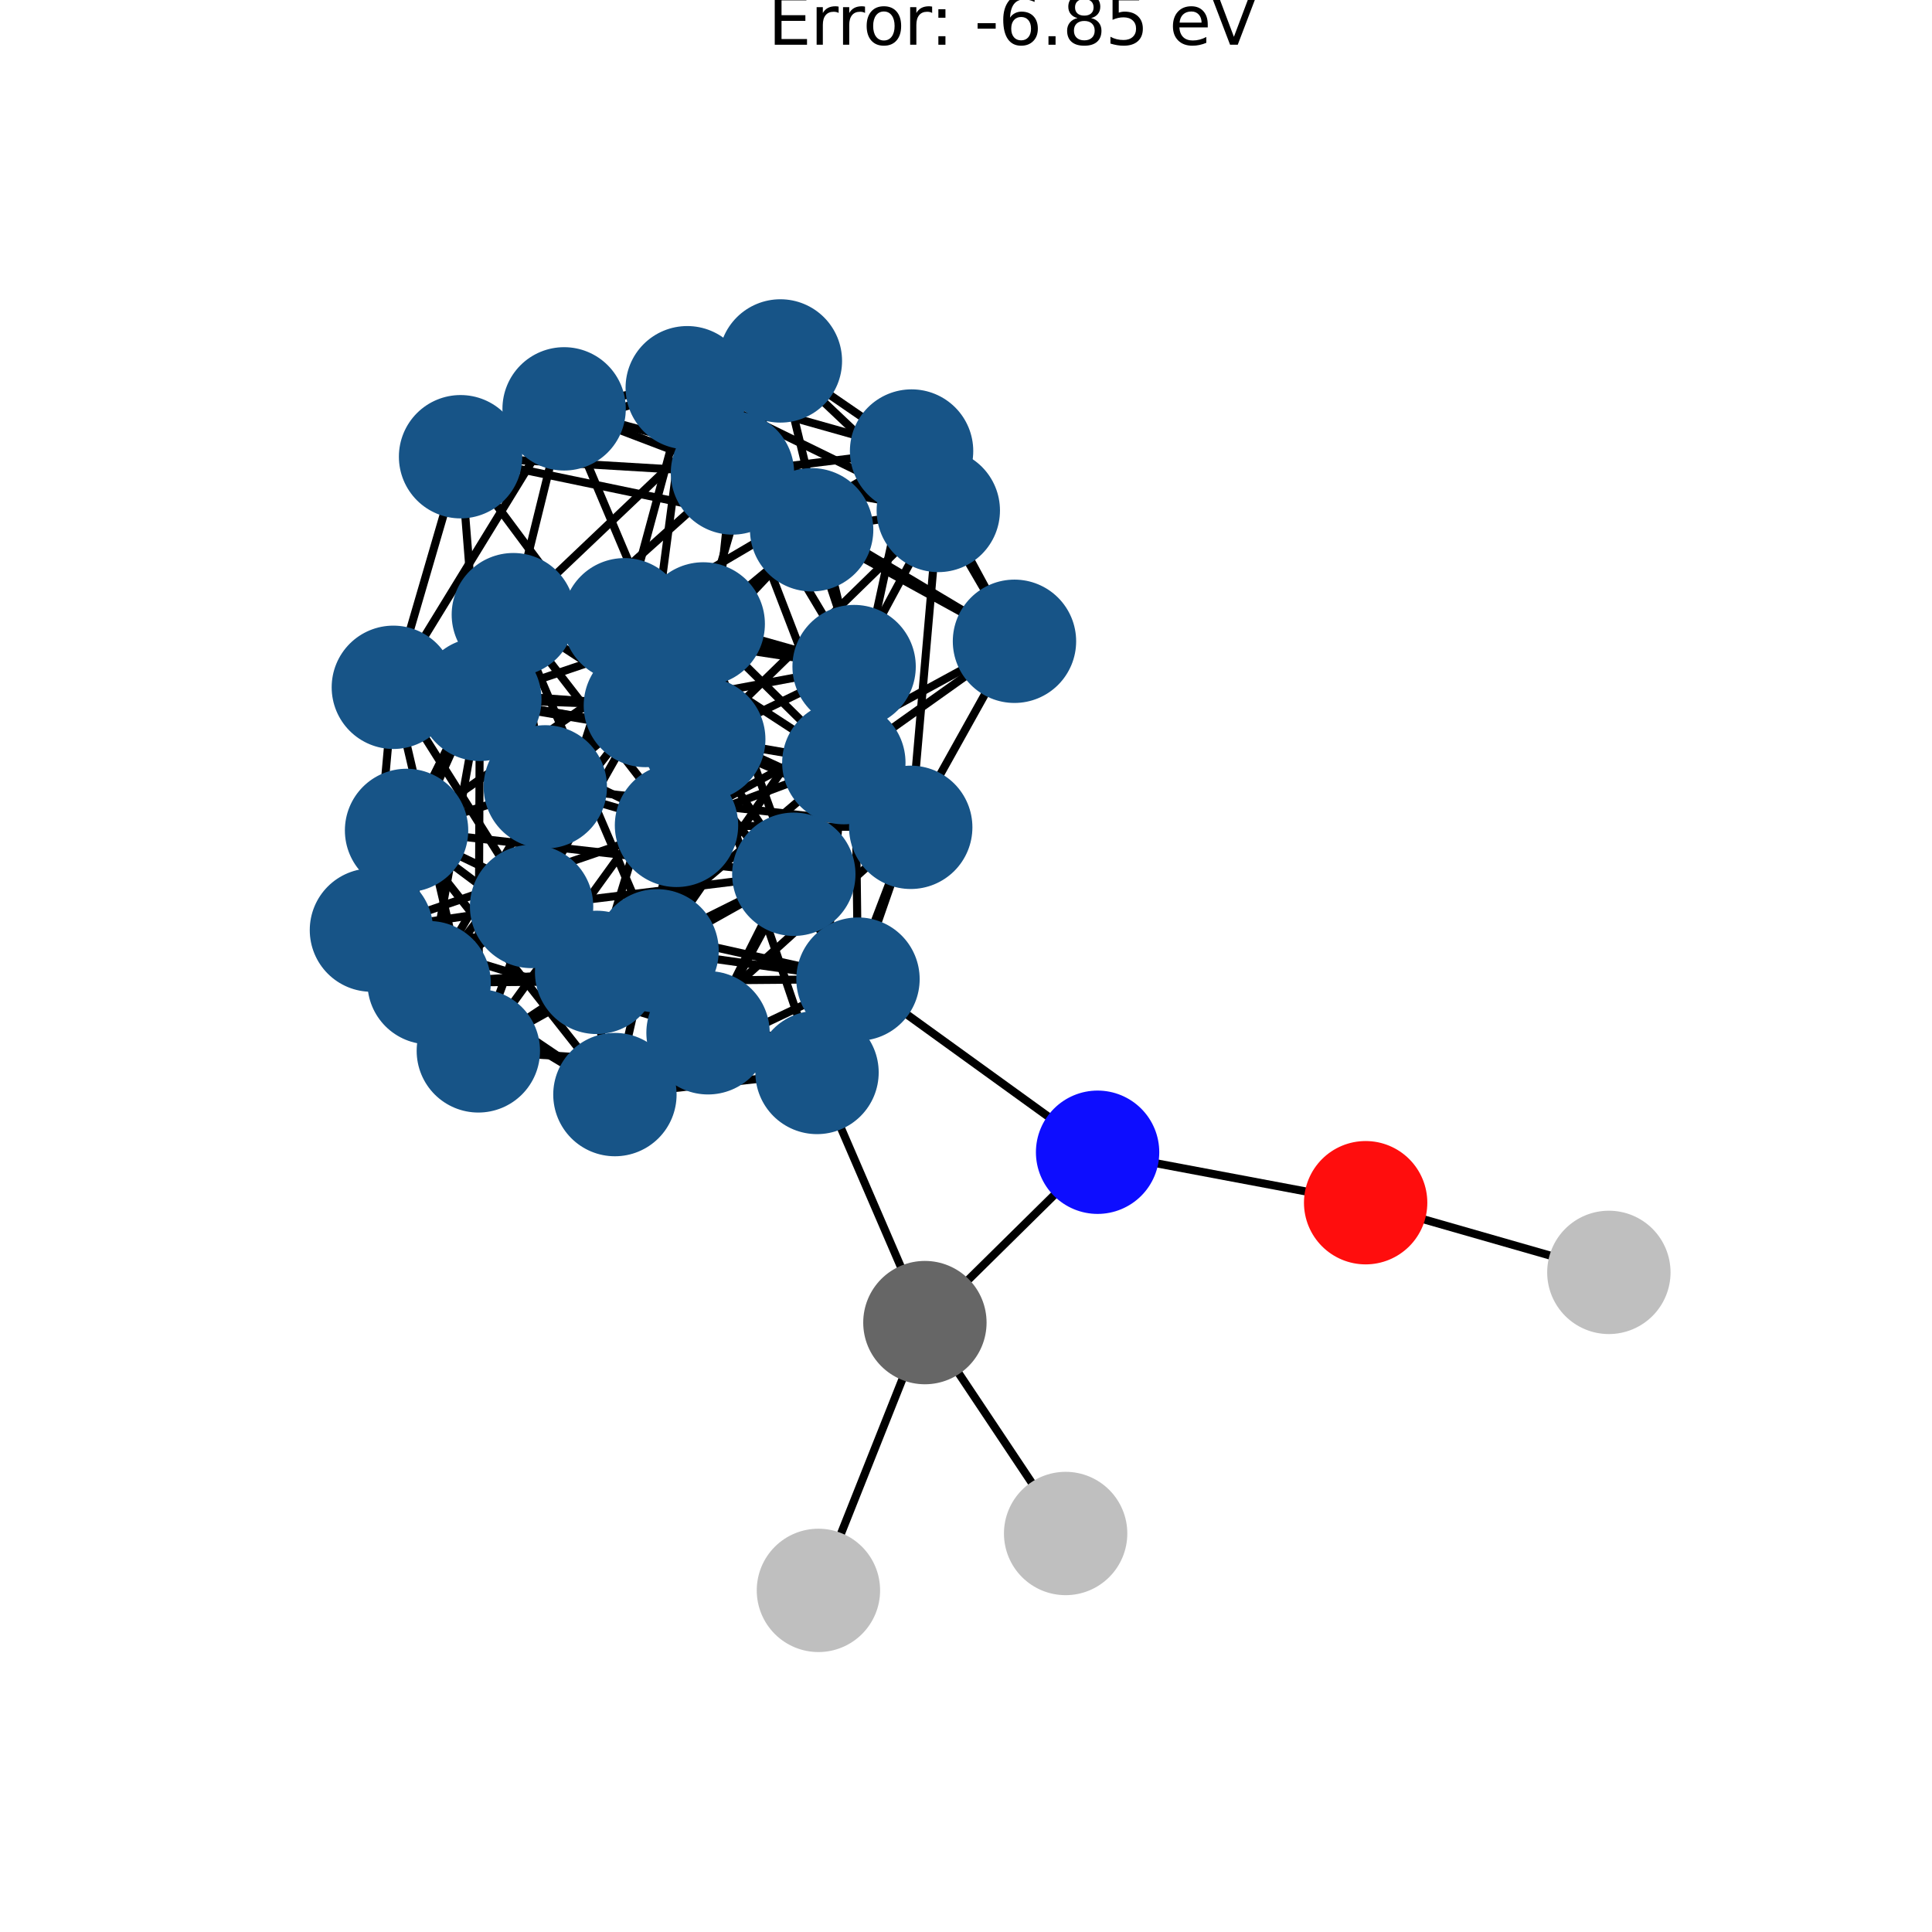 <?xml version="1.0" encoding="utf-8" standalone="no"?>
<!DOCTYPE svg PUBLIC "-//W3C//DTD SVG 1.1//EN"
  "http://www.w3.org/Graphics/SVG/1.1/DTD/svg11.dtd">
<svg xmlns:xlink="http://www.w3.org/1999/xlink" width="288pt" height="288pt" viewBox="0 0 288 288" xmlns="http://www.w3.org/2000/svg" version="1.1">
 <defs>
  <style type="text/css">*{stroke-linejoin: round; stroke-linecap: butt}</style>
 </defs>
 <g id="figure_1">
  <g id="patch_1">
   <path d="M 0 288 
L 288 288 
L 288 0 
L 0 0 
z
" style="fill: #ffffff"/>
  </g>
  <g id="axes_1">
   <g id="LineCollection_1">
    <path d="M 116.331 53.804 
L 135.887 67.234 
" clip-path="url(#pb5b1b55263)" style="fill: none; stroke: #000000; stroke-width: 1.2"/>
    <path d="M 116.331 53.804 
L 102.447 57.798 
" clip-path="url(#pb5b1b55263)" style="fill: none; stroke: #000000; stroke-width: 1.2"/>
    <path d="M 116.331 53.804 
L 139.87 76.093 
" clip-path="url(#pb5b1b55263)" style="fill: none; stroke: #000000; stroke-width: 1.2"/>
    <path d="M 116.331 53.804 
L 84.092 60.947 
" clip-path="url(#pb5b1b55263)" style="fill: none; stroke: #000000; stroke-width: 1.2"/>
    <path d="M 116.331 53.804 
L 104.829 93.008 
" clip-path="url(#pb5b1b55263)" style="fill: none; stroke: #000000; stroke-width: 1.2"/>
    <path d="M 116.331 53.804 
L 76.524 91.627 
" clip-path="url(#pb5b1b55263)" style="fill: none; stroke: #000000; stroke-width: 1.2"/>
    <path d="M 116.331 53.804 
L 127.32 99.366 
" clip-path="url(#pb5b1b55263)" style="fill: none; stroke: #000000; stroke-width: 1.2"/>
    <path d="M 151.226 95.595 
L 135.887 67.234 
" clip-path="url(#pb5b1b55263)" style="fill: none; stroke: #000000; stroke-width: 1.2"/>
    <path d="M 151.226 95.595 
L 120.991 78.973 
" clip-path="url(#pb5b1b55263)" style="fill: none; stroke: #000000; stroke-width: 1.2"/>
    <path d="M 151.226 95.595 
L 139.87 76.093 
" clip-path="url(#pb5b1b55263)" style="fill: none; stroke: #000000; stroke-width: 1.2"/>
    <path d="M 151.226 95.595 
L 109.188 70.504 
" clip-path="url(#pb5b1b55263)" style="fill: none; stroke: #000000; stroke-width: 1.2"/>
    <path d="M 151.226 95.595 
L 100.845 123.038 
" clip-path="url(#pb5b1b55263)" style="fill: none; stroke: #000000; stroke-width: 1.2"/>
    <path d="M 151.226 95.595 
L 125.789 113.686 
" clip-path="url(#pb5b1b55263)" style="fill: none; stroke: #000000; stroke-width: 1.2"/>
    <path d="M 151.226 95.595 
L 135.761 123.328 
" clip-path="url(#pb5b1b55263)" style="fill: none; stroke: #000000; stroke-width: 1.2"/>
    <path d="M 135.887 67.234 
L 102.447 57.798 
" clip-path="url(#pb5b1b55263)" style="fill: none; stroke: #000000; stroke-width: 1.2"/>
    <path d="M 135.887 67.234 
L 109.188 70.504 
" clip-path="url(#pb5b1b55263)" style="fill: none; stroke: #000000; stroke-width: 1.2"/>
    <path d="M 135.887 67.234 
L 104.829 93.008 
" clip-path="url(#pb5b1b55263)" style="fill: none; stroke: #000000; stroke-width: 1.2"/>
    <path d="M 135.887 67.234 
L 93.088 92.386 
" clip-path="url(#pb5b1b55263)" style="fill: none; stroke: #000000; stroke-width: 1.2"/>
    <path d="M 135.887 67.234 
L 125.789 113.686 
" clip-path="url(#pb5b1b55263)" style="fill: none; stroke: #000000; stroke-width: 1.2"/>
    <path d="M 120.991 78.973 
L 102.447 57.798 
" clip-path="url(#pb5b1b55263)" style="fill: none; stroke: #000000; stroke-width: 1.2"/>
    <path d="M 120.991 78.973 
L 139.87 76.093 
" clip-path="url(#pb5b1b55263)" style="fill: none; stroke: #000000; stroke-width: 1.2"/>
    <path d="M 120.991 78.973 
L 68.656 68.083 
" clip-path="url(#pb5b1b55263)" style="fill: none; stroke: #000000; stroke-width: 1.2"/>
    <path d="M 120.991 78.973 
L 81.287 117.296 
" clip-path="url(#pb5b1b55263)" style="fill: none; stroke: #000000; stroke-width: 1.2"/>
    <path d="M 120.991 78.973 
L 96.204 105.168 
" clip-path="url(#pb5b1b55263)" style="fill: none; stroke: #000000; stroke-width: 1.2"/>
    <path d="M 120.991 78.973 
L 135.761 123.328 
" clip-path="url(#pb5b1b55263)" style="fill: none; stroke: #000000; stroke-width: 1.2"/>
    <path d="M 102.447 57.798 
L 139.87 76.093 
" clip-path="url(#pb5b1b55263)" style="fill: none; stroke: #000000; stroke-width: 1.2"/>
    <path d="M 102.447 57.798 
L 68.656 68.083 
" clip-path="url(#pb5b1b55263)" style="fill: none; stroke: #000000; stroke-width: 1.2"/>
    <path d="M 102.447 57.798 
L 93.088 92.386 
" clip-path="url(#pb5b1b55263)" style="fill: none; stroke: #000000; stroke-width: 1.2"/>
    <path d="M 102.447 57.798 
L 96.204 105.168 
" clip-path="url(#pb5b1b55263)" style="fill: none; stroke: #000000; stroke-width: 1.2"/>
    <path d="M 102.447 57.798 
L 127.32 99.366 
" clip-path="url(#pb5b1b55263)" style="fill: none; stroke: #000000; stroke-width: 1.2"/>
    <path d="M 139.87 76.093 
L 109.188 70.504 
" clip-path="url(#pb5b1b55263)" style="fill: none; stroke: #000000; stroke-width: 1.2"/>
    <path d="M 139.87 76.093 
L 84.092 60.947 
" clip-path="url(#pb5b1b55263)" style="fill: none; stroke: #000000; stroke-width: 1.2"/>
    <path d="M 139.87 76.093 
L 135.761 123.328 
" clip-path="url(#pb5b1b55263)" style="fill: none; stroke: #000000; stroke-width: 1.2"/>
    <path d="M 139.87 76.093 
L 127.32 99.366 
" clip-path="url(#pb5b1b55263)" style="fill: none; stroke: #000000; stroke-width: 1.2"/>
    <path d="M 139.87 76.093 
L 104.907 110.208 
" clip-path="url(#pb5b1b55263)" style="fill: none; stroke: #000000; stroke-width: 1.2"/>
    <path d="M 109.188 70.504 
L 84.092 60.947 
" clip-path="url(#pb5b1b55263)" style="fill: none; stroke: #000000; stroke-width: 1.2"/>
    <path d="M 109.188 70.504 
L 68.656 68.083 
" clip-path="url(#pb5b1b55263)" style="fill: none; stroke: #000000; stroke-width: 1.2"/>
    <path d="M 109.188 70.504 
L 125.789 113.686 
" clip-path="url(#pb5b1b55263)" style="fill: none; stroke: #000000; stroke-width: 1.2"/>
    <path d="M 109.188 70.504 
L 104.907 110.208 
" clip-path="url(#pb5b1b55263)" style="fill: none; stroke: #000000; stroke-width: 1.2"/>
    <path d="M 109.188 70.504 
L 71.527 104.253 
" clip-path="url(#pb5b1b55263)" style="fill: none; stroke: #000000; stroke-width: 1.2"/>
    <path d="M 84.092 60.947 
L 68.656 68.083 
" clip-path="url(#pb5b1b55263)" style="fill: none; stroke: #000000; stroke-width: 1.2"/>
    <path d="M 84.092 60.947 
L 76.524 91.627 
" clip-path="url(#pb5b1b55263)" style="fill: none; stroke: #000000; stroke-width: 1.2"/>
    <path d="M 84.092 60.947 
L 104.907 110.208 
" clip-path="url(#pb5b1b55263)" style="fill: none; stroke: #000000; stroke-width: 1.2"/>
    <path d="M 84.092 60.947 
L 58.636 102.456 
" clip-path="url(#pb5b1b55263)" style="fill: none; stroke: #000000; stroke-width: 1.2"/>
    <path d="M 68.656 68.083 
L 96.204 105.168 
" clip-path="url(#pb5b1b55263)" style="fill: none; stroke: #000000; stroke-width: 1.2"/>
    <path d="M 68.656 68.083 
L 71.527 104.253 
" clip-path="url(#pb5b1b55263)" style="fill: none; stroke: #000000; stroke-width: 1.2"/>
    <path d="M 68.656 68.083 
L 58.636 102.456 
" clip-path="url(#pb5b1b55263)" style="fill: none; stroke: #000000; stroke-width: 1.2"/>
    <path d="M 104.829 93.008 
L 76.524 91.627 
" clip-path="url(#pb5b1b55263)" style="fill: none; stroke: #000000; stroke-width: 1.2"/>
    <path d="M 104.829 93.008 
L 81.287 117.296 
" clip-path="url(#pb5b1b55263)" style="fill: none; stroke: #000000; stroke-width: 1.2"/>
    <path d="M 104.829 93.008 
L 93.088 92.386 
" clip-path="url(#pb5b1b55263)" style="fill: none; stroke: #000000; stroke-width: 1.2"/>
    <path d="M 104.829 93.008 
L 125.789 113.686 
" clip-path="url(#pb5b1b55263)" style="fill: none; stroke: #000000; stroke-width: 1.2"/>
    <path d="M 104.829 93.008 
L 127.32 99.366 
" clip-path="url(#pb5b1b55263)" style="fill: none; stroke: #000000; stroke-width: 1.2"/>
    <path d="M 104.829 93.008 
L 71.527 104.253 
" clip-path="url(#pb5b1b55263)" style="fill: none; stroke: #000000; stroke-width: 1.2"/>
    <path d="M 104.829 93.008 
L 118.332 130.324 
" clip-path="url(#pb5b1b55263)" style="fill: none; stroke: #000000; stroke-width: 1.2"/>
    <path d="M 104.829 93.008 
L 60.606 123.789 
" clip-path="url(#pb5b1b55263)" style="fill: none; stroke: #000000; stroke-width: 1.2"/>
    <path d="M 104.829 93.008 
L 88.94 144.952 
" clip-path="url(#pb5b1b55263)" style="fill: none; stroke: #000000; stroke-width: 1.2"/>
    <path d="M 76.524 91.627 
L 81.287 117.296 
" clip-path="url(#pb5b1b55263)" style="fill: none; stroke: #000000; stroke-width: 1.2"/>
    <path d="M 76.524 91.627 
L 100.845 123.038 
" clip-path="url(#pb5b1b55263)" style="fill: none; stroke: #000000; stroke-width: 1.2"/>
    <path d="M 76.524 91.627 
L 127.32 99.366 
" clip-path="url(#pb5b1b55263)" style="fill: none; stroke: #000000; stroke-width: 1.2"/>
    <path d="M 76.524 91.627 
L 104.907 110.208 
" clip-path="url(#pb5b1b55263)" style="fill: none; stroke: #000000; stroke-width: 1.2"/>
    <path d="M 76.524 91.627 
L 58.636 102.456 
" clip-path="url(#pb5b1b55263)" style="fill: none; stroke: #000000; stroke-width: 1.2"/>
    <path d="M 76.524 91.627 
L 60.606 123.789 
" clip-path="url(#pb5b1b55263)" style="fill: none; stroke: #000000; stroke-width: 1.2"/>
    <path d="M 76.524 91.627 
L 55.369 138.649 
" clip-path="url(#pb5b1b55263)" style="fill: none; stroke: #000000; stroke-width: 1.2"/>
    <path d="M 76.524 91.627 
L 97.946 141.74 
" clip-path="url(#pb5b1b55263)" style="fill: none; stroke: #000000; stroke-width: 1.2"/>
    <path d="M 81.287 117.296 
L 100.845 123.038 
" clip-path="url(#pb5b1b55263)" style="fill: none; stroke: #000000; stroke-width: 1.2"/>
    <path d="M 81.287 117.296 
L 96.204 105.168 
" clip-path="url(#pb5b1b55263)" style="fill: none; stroke: #000000; stroke-width: 1.2"/>
    <path d="M 81.287 117.296 
L 135.761 123.328 
" clip-path="url(#pb5b1b55263)" style="fill: none; stroke: #000000; stroke-width: 1.2"/>
    <path d="M 81.287 117.296 
L 71.527 104.253 
" clip-path="url(#pb5b1b55263)" style="fill: none; stroke: #000000; stroke-width: 1.2"/>
    <path d="M 81.287 117.296 
L 60.606 123.789 
" clip-path="url(#pb5b1b55263)" style="fill: none; stroke: #000000; stroke-width: 1.2"/>
    <path d="M 81.287 117.296 
L 91.664 163.169 
" clip-path="url(#pb5b1b55263)" style="fill: none; stroke: #000000; stroke-width: 1.2"/>
    <path d="M 81.287 117.296 
L 63.965 146.489 
" clip-path="url(#pb5b1b55263)" style="fill: none; stroke: #000000; stroke-width: 1.2"/>
    <path d="M 100.845 123.038 
L 93.088 92.386 
" clip-path="url(#pb5b1b55263)" style="fill: none; stroke: #000000; stroke-width: 1.2"/>
    <path d="M 100.845 123.038 
L 125.789 113.686 
" clip-path="url(#pb5b1b55263)" style="fill: none; stroke: #000000; stroke-width: 1.2"/>
    <path d="M 100.845 123.038 
L 135.761 123.328 
" clip-path="url(#pb5b1b55263)" style="fill: none; stroke: #000000; stroke-width: 1.2"/>
    <path d="M 100.845 123.038 
L 58.636 102.456 
" clip-path="url(#pb5b1b55263)" style="fill: none; stroke: #000000; stroke-width: 1.2"/>
    <path d="M 100.845 123.038 
L 91.664 163.169 
" clip-path="url(#pb5b1b55263)" style="fill: none; stroke: #000000; stroke-width: 1.2"/>
    <path d="M 100.845 123.038 
L 55.369 138.649 
" clip-path="url(#pb5b1b55263)" style="fill: none; stroke: #000000; stroke-width: 1.2"/>
    <path d="M 100.845 123.038 
L 105.545 153.956 
" clip-path="url(#pb5b1b55263)" style="fill: none; stroke: #000000; stroke-width: 1.2"/>
    <path d="M 93.088 92.386 
L 125.789 113.686 
" clip-path="url(#pb5b1b55263)" style="fill: none; stroke: #000000; stroke-width: 1.2"/>
    <path d="M 93.088 92.386 
L 96.204 105.168 
" clip-path="url(#pb5b1b55263)" style="fill: none; stroke: #000000; stroke-width: 1.2"/>
    <path d="M 93.088 92.386 
L 127.32 99.366 
" clip-path="url(#pb5b1b55263)" style="fill: none; stroke: #000000; stroke-width: 1.2"/>
    <path d="M 93.088 92.386 
L 58.636 102.456 
" clip-path="url(#pb5b1b55263)" style="fill: none; stroke: #000000; stroke-width: 1.2"/>
    <path d="M 93.088 92.386 
L 118.332 130.324 
" clip-path="url(#pb5b1b55263)" style="fill: none; stroke: #000000; stroke-width: 1.2"/>
    <path d="M 93.088 92.386 
L 105.545 153.956 
" clip-path="url(#pb5b1b55263)" style="fill: none; stroke: #000000; stroke-width: 1.2"/>
    <path d="M 93.088 92.386 
L 79.243 135.125 
" clip-path="url(#pb5b1b55263)" style="fill: none; stroke: #000000; stroke-width: 1.2"/>
    <path d="M 125.789 113.686 
L 135.761 123.328 
" clip-path="url(#pb5b1b55263)" style="fill: none; stroke: #000000; stroke-width: 1.2"/>
    <path d="M 125.789 113.686 
L 104.907 110.208 
" clip-path="url(#pb5b1b55263)" style="fill: none; stroke: #000000; stroke-width: 1.2"/>
    <path d="M 125.789 113.686 
L 71.527 104.253 
" clip-path="url(#pb5b1b55263)" style="fill: none; stroke: #000000; stroke-width: 1.2"/>
    <path d="M 125.789 113.686 
L 105.545 153.956 
" clip-path="url(#pb5b1b55263)" style="fill: none; stroke: #000000; stroke-width: 1.2"/>
    <path d="M 125.789 113.686 
L 88.94 144.952 
" clip-path="url(#pb5b1b55263)" style="fill: none; stroke: #000000; stroke-width: 1.2"/>
    <path d="M 125.789 113.686 
L 121.792 159.87 
" clip-path="url(#pb5b1b55263)" style="fill: none; stroke: #000000; stroke-width: 1.2"/>
    <path d="M 96.204 105.168 
L 135.761 123.328 
" clip-path="url(#pb5b1b55263)" style="fill: none; stroke: #000000; stroke-width: 1.2"/>
    <path d="M 96.204 105.168 
L 127.32 99.366 
" clip-path="url(#pb5b1b55263)" style="fill: none; stroke: #000000; stroke-width: 1.2"/>
    <path d="M 96.204 105.168 
L 71.527 104.253 
" clip-path="url(#pb5b1b55263)" style="fill: none; stroke: #000000; stroke-width: 1.2"/>
    <path d="M 96.204 105.168 
L 58.636 102.456 
" clip-path="url(#pb5b1b55263)" style="fill: none; stroke: #000000; stroke-width: 1.2"/>
    <path d="M 96.204 105.168 
L 63.965 146.489 
" clip-path="url(#pb5b1b55263)" style="fill: none; stroke: #000000; stroke-width: 1.2"/>
    <path d="M 96.204 105.168 
L 127.899 145.956 
" clip-path="url(#pb5b1b55263)" style="fill: none; stroke: #000000; stroke-width: 1.2"/>
    <path d="M 96.204 105.168 
L 79.243 135.125 
" clip-path="url(#pb5b1b55263)" style="fill: none; stroke: #000000; stroke-width: 1.2"/>
    <path d="M 135.761 123.328 
L 127.32 99.366 
" clip-path="url(#pb5b1b55263)" style="fill: none; stroke: #000000; stroke-width: 1.2"/>
    <path d="M 135.761 123.328 
L 104.907 110.208 
" clip-path="url(#pb5b1b55263)" style="fill: none; stroke: #000000; stroke-width: 1.2"/>
    <path d="M 135.761 123.328 
L 91.664 163.169 
" clip-path="url(#pb5b1b55263)" style="fill: none; stroke: #000000; stroke-width: 1.2"/>
    <path d="M 135.761 123.328 
L 127.899 145.956 
" clip-path="url(#pb5b1b55263)" style="fill: none; stroke: #000000; stroke-width: 1.2"/>
    <path d="M 135.761 123.328 
L 121.792 159.87 
" clip-path="url(#pb5b1b55263)" style="fill: none; stroke: #000000; stroke-width: 1.2"/>
    <path d="M 127.32 99.366 
L 104.907 110.208 
" clip-path="url(#pb5b1b55263)" style="fill: none; stroke: #000000; stroke-width: 1.2"/>
    <path d="M 127.32 99.366 
L 118.332 130.324 
" clip-path="url(#pb5b1b55263)" style="fill: none; stroke: #000000; stroke-width: 1.2"/>
    <path d="M 127.32 99.366 
L 127.899 145.956 
" clip-path="url(#pb5b1b55263)" style="fill: none; stroke: #000000; stroke-width: 1.2"/>
    <path d="M 127.32 99.366 
L 97.946 141.74 
" clip-path="url(#pb5b1b55263)" style="fill: none; stroke: #000000; stroke-width: 1.2"/>
    <path d="M 104.907 110.208 
L 71.527 104.253 
" clip-path="url(#pb5b1b55263)" style="fill: none; stroke: #000000; stroke-width: 1.2"/>
    <path d="M 104.907 110.208 
L 58.636 102.456 
" clip-path="url(#pb5b1b55263)" style="fill: none; stroke: #000000; stroke-width: 1.2"/>
    <path d="M 104.907 110.208 
L 97.946 141.74 
" clip-path="url(#pb5b1b55263)" style="fill: none; stroke: #000000; stroke-width: 1.2"/>
    <path d="M 104.907 110.208 
L 121.792 159.87 
" clip-path="url(#pb5b1b55263)" style="fill: none; stroke: #000000; stroke-width: 1.2"/>
    <path d="M 104.907 110.208 
L 71.306 156.652 
" clip-path="url(#pb5b1b55263)" style="fill: none; stroke: #000000; stroke-width: 1.2"/>
    <path d="M 71.527 104.253 
L 58.636 102.456 
" clip-path="url(#pb5b1b55263)" style="fill: none; stroke: #000000; stroke-width: 1.2"/>
    <path d="M 71.527 104.253 
L 88.94 144.952 
" clip-path="url(#pb5b1b55263)" style="fill: none; stroke: #000000; stroke-width: 1.2"/>
    <path d="M 71.527 104.253 
L 63.965 146.489 
" clip-path="url(#pb5b1b55263)" style="fill: none; stroke: #000000; stroke-width: 1.2"/>
    <path d="M 71.527 104.253 
L 71.306 156.652 
" clip-path="url(#pb5b1b55263)" style="fill: none; stroke: #000000; stroke-width: 1.2"/>
    <path d="M 58.636 102.456 
L 55.369 138.649 
" clip-path="url(#pb5b1b55263)" style="fill: none; stroke: #000000; stroke-width: 1.2"/>
    <path d="M 58.636 102.456 
L 71.306 156.652 
" clip-path="url(#pb5b1b55263)" style="fill: none; stroke: #000000; stroke-width: 1.2"/>
    <path d="M 58.636 102.456 
L 79.243 135.125 
" clip-path="url(#pb5b1b55263)" style="fill: none; stroke: #000000; stroke-width: 1.2"/>
    <path d="M 118.332 130.324 
L 60.606 123.789 
" clip-path="url(#pb5b1b55263)" style="fill: none; stroke: #000000; stroke-width: 1.2"/>
    <path d="M 118.332 130.324 
L 105.545 153.956 
" clip-path="url(#pb5b1b55263)" style="fill: none; stroke: #000000; stroke-width: 1.2"/>
    <path d="M 118.332 130.324 
L 88.94 144.952 
" clip-path="url(#pb5b1b55263)" style="fill: none; stroke: #000000; stroke-width: 1.2"/>
    <path d="M 118.332 130.324 
L 127.899 145.956 
" clip-path="url(#pb5b1b55263)" style="fill: none; stroke: #000000; stroke-width: 1.2"/>
    <path d="M 118.332 130.324 
L 97.946 141.74 
" clip-path="url(#pb5b1b55263)" style="fill: none; stroke: #000000; stroke-width: 1.2"/>
    <path d="M 118.332 130.324 
L 79.243 135.125 
" clip-path="url(#pb5b1b55263)" style="fill: none; stroke: #000000; stroke-width: 1.2"/>
    <path d="M 60.606 123.789 
L 91.664 163.169 
" clip-path="url(#pb5b1b55263)" style="fill: none; stroke: #000000; stroke-width: 1.2"/>
    <path d="M 60.606 123.789 
L 55.369 138.649 
" clip-path="url(#pb5b1b55263)" style="fill: none; stroke: #000000; stroke-width: 1.2"/>
    <path d="M 60.606 123.789 
L 88.94 144.952 
" clip-path="url(#pb5b1b55263)" style="fill: none; stroke: #000000; stroke-width: 1.2"/>
    <path d="M 60.606 123.789 
L 63.965 146.489 
" clip-path="url(#pb5b1b55263)" style="fill: none; stroke: #000000; stroke-width: 1.2"/>
    <path d="M 60.606 123.789 
L 97.946 141.74 
" clip-path="url(#pb5b1b55263)" style="fill: none; stroke: #000000; stroke-width: 1.2"/>
    <path d="M 91.664 163.169 
L 55.369 138.649 
" clip-path="url(#pb5b1b55263)" style="fill: none; stroke: #000000; stroke-width: 1.2"/>
    <path d="M 91.664 163.169 
L 105.545 153.956 
" clip-path="url(#pb5b1b55263)" style="fill: none; stroke: #000000; stroke-width: 1.2"/>
    <path d="M 91.664 163.169 
L 63.965 146.489 
" clip-path="url(#pb5b1b55263)" style="fill: none; stroke: #000000; stroke-width: 1.2"/>
    <path d="M 91.664 163.169 
L 127.899 145.956 
" clip-path="url(#pb5b1b55263)" style="fill: none; stroke: #000000; stroke-width: 1.2"/>
    <path d="M 91.664 163.169 
L 121.792 159.87 
" clip-path="url(#pb5b1b55263)" style="fill: none; stroke: #000000; stroke-width: 1.2"/>
    <path d="M 55.369 138.649 
L 105.545 153.956 
" clip-path="url(#pb5b1b55263)" style="fill: none; stroke: #000000; stroke-width: 1.2"/>
    <path d="M 55.369 138.649 
L 97.946 141.74 
" clip-path="url(#pb5b1b55263)" style="fill: none; stroke: #000000; stroke-width: 1.2"/>
    <path d="M 55.369 138.649 
L 71.306 156.652 
" clip-path="url(#pb5b1b55263)" style="fill: none; stroke: #000000; stroke-width: 1.2"/>
    <path d="M 55.369 138.649 
L 79.243 135.125 
" clip-path="url(#pb5b1b55263)" style="fill: none; stroke: #000000; stroke-width: 1.2"/>
    <path d="M 105.545 153.956 
L 88.94 144.952 
" clip-path="url(#pb5b1b55263)" style="fill: none; stroke: #000000; stroke-width: 1.2"/>
    <path d="M 105.545 153.956 
L 121.792 159.87 
" clip-path="url(#pb5b1b55263)" style="fill: none; stroke: #000000; stroke-width: 1.2"/>
    <path d="M 105.545 153.956 
L 79.243 135.125 
" clip-path="url(#pb5b1b55263)" style="fill: none; stroke: #000000; stroke-width: 1.2"/>
    <path d="M 88.94 144.952 
L 63.965 146.489 
" clip-path="url(#pb5b1b55263)" style="fill: none; stroke: #000000; stroke-width: 1.2"/>
    <path d="M 88.94 144.952 
L 121.792 159.87 
" clip-path="url(#pb5b1b55263)" style="fill: none; stroke: #000000; stroke-width: 1.2"/>
    <path d="M 88.94 144.952 
L 71.306 156.652 
" clip-path="url(#pb5b1b55263)" style="fill: none; stroke: #000000; stroke-width: 1.2"/>
    <path d="M 63.965 146.489 
L 127.899 145.956 
" clip-path="url(#pb5b1b55263)" style="fill: none; stroke: #000000; stroke-width: 1.2"/>
    <path d="M 63.965 146.489 
L 71.306 156.652 
" clip-path="url(#pb5b1b55263)" style="fill: none; stroke: #000000; stroke-width: 1.2"/>
    <path d="M 63.965 146.489 
L 79.243 135.125 
" clip-path="url(#pb5b1b55263)" style="fill: none; stroke: #000000; stroke-width: 1.2"/>
    <path d="M 127.899 145.956 
L 97.946 141.74 
" clip-path="url(#pb5b1b55263)" style="fill: none; stroke: #000000; stroke-width: 1.2"/>
    <path d="M 127.899 145.956 
L 121.792 159.87 
" clip-path="url(#pb5b1b55263)" style="fill: none; stroke: #000000; stroke-width: 1.2"/>
    <path d="M 127.899 145.956 
L 79.243 135.125 
" clip-path="url(#pb5b1b55263)" style="fill: none; stroke: #000000; stroke-width: 1.2"/>
    <path d="M 127.899 145.956 
L 163.616 171.763 
" clip-path="url(#pb5b1b55263)" style="fill: none; stroke: #000000; stroke-width: 1.2"/>
    <path d="M 97.946 141.74 
L 121.792 159.87 
" clip-path="url(#pb5b1b55263)" style="fill: none; stroke: #000000; stroke-width: 1.2"/>
    <path d="M 97.946 141.74 
L 71.306 156.652 
" clip-path="url(#pb5b1b55263)" style="fill: none; stroke: #000000; stroke-width: 1.2"/>
    <path d="M 121.792 159.87 
L 71.306 156.652 
" clip-path="url(#pb5b1b55263)" style="fill: none; stroke: #000000; stroke-width: 1.2"/>
    <path d="M 121.792 159.87 
L 137.873 197.157 
" clip-path="url(#pb5b1b55263)" style="fill: none; stroke: #000000; stroke-width: 1.2"/>
    <path d="M 71.306 156.652 
L 79.243 135.125 
" clip-path="url(#pb5b1b55263)" style="fill: none; stroke: #000000; stroke-width: 1.2"/>
    <path d="M 122.001 237.076 
L 137.873 197.157 
" clip-path="url(#pb5b1b55263)" style="fill: none; stroke: #000000; stroke-width: 1.2"/>
    <path d="M 158.852 228.596 
L 137.873 197.157 
" clip-path="url(#pb5b1b55263)" style="fill: none; stroke: #000000; stroke-width: 1.2"/>
    <path d="M 239.831 189.672 
L 203.574 179.286 
" clip-path="url(#pb5b1b55263)" style="fill: none; stroke: #000000; stroke-width: 1.2"/>
    <path d="M 137.873 197.157 
L 163.616 171.763 
" clip-path="url(#pb5b1b55263)" style="fill: none; stroke: #000000; stroke-width: 1.2"/>
    <path d="M 163.616 171.763 
L 203.574 179.286 
" clip-path="url(#pb5b1b55263)" style="fill: none; stroke: #000000; stroke-width: 1.2"/>
   </g>
   <g id="PathCollection_1">
    <defs>
     <path id="C0_0_ff2425f498" d="M 0 8.944 
C 2.372 8.944 4.647 8.002 6.325 6.325 
C 8.002 4.647 8.944 2.372 8.944 -0 
C 8.944 -2.372 8.002 -4.647 6.325 -6.325 
C 4.647 -8.002 2.372 -8.944 0 -8.944 
C -2.372 -8.944 -4.647 -8.002 -6.325 -6.325 
C -8.002 -4.647 -8.944 -2.372 -8.944 0 
C -8.944 2.372 -8.002 4.647 -6.325 6.325 
C -4.647 8.002 -2.372 8.944 0 8.944 
z
"/>
    </defs>
    <g clip-path="url(#pb5b1b55263)">
     <use xlink:href="#C0_0_ff2425f498" x="116.331" y="53.804" style="fill: #175487; stroke: #175487; stroke-width: 0.5"/>
    </g>
    <g clip-path="url(#pb5b1b55263)">
     <use xlink:href="#C0_0_ff2425f498" x="151.226" y="95.595" style="fill: #175487; stroke: #175487; stroke-width: 0.5"/>
    </g>
    <g clip-path="url(#pb5b1b55263)">
     <use xlink:href="#C0_0_ff2425f498" x="135.887" y="67.234" style="fill: #175487; stroke: #175487; stroke-width: 0.5"/>
    </g>
    <g clip-path="url(#pb5b1b55263)">
     <use xlink:href="#C0_0_ff2425f498" x="120.991" y="78.973" style="fill: #175487; stroke: #175487; stroke-width: 0.5"/>
    </g>
    <g clip-path="url(#pb5b1b55263)">
     <use xlink:href="#C0_0_ff2425f498" x="102.447" y="57.798" style="fill: #175487; stroke: #175487; stroke-width: 0.5"/>
    </g>
    <g clip-path="url(#pb5b1b55263)">
     <use xlink:href="#C0_0_ff2425f498" x="139.87" y="76.093" style="fill: #175487; stroke: #175487; stroke-width: 0.5"/>
    </g>
    <g clip-path="url(#pb5b1b55263)">
     <use xlink:href="#C0_0_ff2425f498" x="109.188" y="70.504" style="fill: #175487; stroke: #175487; stroke-width: 0.5"/>
    </g>
    <g clip-path="url(#pb5b1b55263)">
     <use xlink:href="#C0_0_ff2425f498" x="84.092" y="60.947" style="fill: #175487; stroke: #175487; stroke-width: 0.5"/>
    </g>
    <g clip-path="url(#pb5b1b55263)">
     <use xlink:href="#C0_0_ff2425f498" x="68.656" y="68.083" style="fill: #175487; stroke: #175487; stroke-width: 0.5"/>
    </g>
    <g clip-path="url(#pb5b1b55263)">
     <use xlink:href="#C0_0_ff2425f498" x="104.829" y="93.008" style="fill: #175487; stroke: #175487; stroke-width: 0.5"/>
    </g>
    <g clip-path="url(#pb5b1b55263)">
     <use xlink:href="#C0_0_ff2425f498" x="76.524" y="91.627" style="fill: #175487; stroke: #175487; stroke-width: 0.5"/>
    </g>
    <g clip-path="url(#pb5b1b55263)">
     <use xlink:href="#C0_0_ff2425f498" x="81.287" y="117.296" style="fill: #175487; stroke: #175487; stroke-width: 0.5"/>
    </g>
    <g clip-path="url(#pb5b1b55263)">
     <use xlink:href="#C0_0_ff2425f498" x="100.845" y="123.038" style="fill: #175487; stroke: #175487; stroke-width: 0.5"/>
    </g>
    <g clip-path="url(#pb5b1b55263)">
     <use xlink:href="#C0_0_ff2425f498" x="93.088" y="92.386" style="fill: #175487; stroke: #175487; stroke-width: 0.5"/>
    </g>
    <g clip-path="url(#pb5b1b55263)">
     <use xlink:href="#C0_0_ff2425f498" x="125.789" y="113.686" style="fill: #175487; stroke: #175487; stroke-width: 0.5"/>
    </g>
    <g clip-path="url(#pb5b1b55263)">
     <use xlink:href="#C0_0_ff2425f498" x="96.204" y="105.168" style="fill: #175487; stroke: #175487; stroke-width: 0.5"/>
    </g>
    <g clip-path="url(#pb5b1b55263)">
     <use xlink:href="#C0_0_ff2425f498" x="135.761" y="123.328" style="fill: #175487; stroke: #175487; stroke-width: 0.5"/>
    </g>
    <g clip-path="url(#pb5b1b55263)">
     <use xlink:href="#C0_0_ff2425f498" x="127.32" y="99.366" style="fill: #175487; stroke: #175487; stroke-width: 0.5"/>
    </g>
    <g clip-path="url(#pb5b1b55263)">
     <use xlink:href="#C0_0_ff2425f498" x="104.907" y="110.208" style="fill: #175487; stroke: #175487; stroke-width: 0.5"/>
    </g>
    <g clip-path="url(#pb5b1b55263)">
     <use xlink:href="#C0_0_ff2425f498" x="71.527" y="104.253" style="fill: #175487; stroke: #175487; stroke-width: 0.5"/>
    </g>
    <g clip-path="url(#pb5b1b55263)">
     <use xlink:href="#C0_0_ff2425f498" x="58.636" y="102.456" style="fill: #175487; stroke: #175487; stroke-width: 0.5"/>
    </g>
    <g clip-path="url(#pb5b1b55263)">
     <use xlink:href="#C0_0_ff2425f498" x="118.332" y="130.324" style="fill: #175487; stroke: #175487; stroke-width: 0.5"/>
    </g>
    <g clip-path="url(#pb5b1b55263)">
     <use xlink:href="#C0_0_ff2425f498" x="60.606" y="123.789" style="fill: #175487; stroke: #175487; stroke-width: 0.5"/>
    </g>
    <g clip-path="url(#pb5b1b55263)">
     <use xlink:href="#C0_0_ff2425f498" x="91.664" y="163.169" style="fill: #175487; stroke: #175487; stroke-width: 0.5"/>
    </g>
    <g clip-path="url(#pb5b1b55263)">
     <use xlink:href="#C0_0_ff2425f498" x="55.369" y="138.649" style="fill: #175487; stroke: #175487; stroke-width: 0.5"/>
    </g>
    <g clip-path="url(#pb5b1b55263)">
     <use xlink:href="#C0_0_ff2425f498" x="105.545" y="153.956" style="fill: #175487; stroke: #175487; stroke-width: 0.5"/>
    </g>
    <g clip-path="url(#pb5b1b55263)">
     <use xlink:href="#C0_0_ff2425f498" x="88.94" y="144.952" style="fill: #175487; stroke: #175487; stroke-width: 0.5"/>
    </g>
    <g clip-path="url(#pb5b1b55263)">
     <use xlink:href="#C0_0_ff2425f498" x="63.965" y="146.489" style="fill: #175487; stroke: #175487; stroke-width: 0.5"/>
    </g>
    <g clip-path="url(#pb5b1b55263)">
     <use xlink:href="#C0_0_ff2425f498" x="127.899" y="145.956" style="fill: #175487; stroke: #175487; stroke-width: 0.5"/>
    </g>
    <g clip-path="url(#pb5b1b55263)">
     <use xlink:href="#C0_0_ff2425f498" x="97.946" y="141.74" style="fill: #175487; stroke: #175487; stroke-width: 0.5"/>
    </g>
    <g clip-path="url(#pb5b1b55263)">
     <use xlink:href="#C0_0_ff2425f498" x="121.792" y="159.87" style="fill: #175487; stroke: #175487; stroke-width: 0.5"/>
    </g>
    <g clip-path="url(#pb5b1b55263)">
     <use xlink:href="#C0_0_ff2425f498" x="71.306" y="156.652" style="fill: #175487; stroke: #175487; stroke-width: 0.5"/>
    </g>
    <g clip-path="url(#pb5b1b55263)">
     <use xlink:href="#C0_0_ff2425f498" x="79.243" y="135.125" style="fill: #175487; stroke: #175487; stroke-width: 0.5"/>
    </g>
    <g clip-path="url(#pb5b1b55263)">
     <use xlink:href="#C0_0_ff2425f498" x="122.001" y="237.076" style="fill: #bfbfbf; stroke: #bfbfbf; stroke-width: 0.5"/>
    </g>
    <g clip-path="url(#pb5b1b55263)">
     <use xlink:href="#C0_0_ff2425f498" x="158.852" y="228.596" style="fill: #bfbfbf; stroke: #bfbfbf; stroke-width: 0.5"/>
    </g>
    <g clip-path="url(#pb5b1b55263)">
     <use xlink:href="#C0_0_ff2425f498" x="239.831" y="189.672" style="fill: #bfbfbf; stroke: #bfbfbf; stroke-width: 0.5"/>
    </g>
    <g clip-path="url(#pb5b1b55263)">
     <use xlink:href="#C0_0_ff2425f498" x="137.873" y="197.157" style="fill: #666666; stroke: #666666; stroke-width: 0.5"/>
    </g>
    <g clip-path="url(#pb5b1b55263)">
     <use xlink:href="#C0_0_ff2425f498" x="163.616" y="171.763" style="fill: #0d0dff; stroke: #0d0dff; stroke-width: 0.5"/>
    </g>
    <g clip-path="url(#pb5b1b55263)">
     <use xlink:href="#C0_0_ff2425f498" x="203.574" y="179.286" style="fill: #ff0d0d; stroke: #ff0d0d; stroke-width: 0.5"/>
    </g>
   </g>
   <g id="text_1">
    <!-- CH3Ir48NO -->
    <g transform="translate(114.486 -4.528) scale(0.1 -0.1)">
     <defs>
      <path id="DejaVuSans-43" d="M 4122 4306 
L 4122 3641 
Q 3803 3938 3442 4084 
Q 3081 4231 2675 4231 
Q 1875 4231 1450 3742 
Q 1025 3253 1025 2328 
Q 1025 1406 1450 917 
Q 1875 428 2675 428 
Q 3081 428 3442 575 
Q 3803 722 4122 1019 
L 4122 359 
Q 3791 134 3420 21 
Q 3050 -91 2638 -91 
Q 1578 -91 968 557 
Q 359 1206 359 2328 
Q 359 3453 968 4101 
Q 1578 4750 2638 4750 
Q 3056 4750 3426 4639 
Q 3797 4528 4122 4306 
z
" transform="scale(0.016)"/>
      <path id="DejaVuSans-48" d="M 628 4666 
L 1259 4666 
L 1259 2753 
L 3553 2753 
L 3553 4666 
L 4184 4666 
L 4184 0 
L 3553 0 
L 3553 2222 
L 1259 2222 
L 1259 0 
L 628 0 
L 628 4666 
z
" transform="scale(0.016)"/>
      <path id="DejaVuSans-33" d="M 2597 2516 
Q 3050 2419 3304 2112 
Q 3559 1806 3559 1356 
Q 3559 666 3084 287 
Q 2609 -91 1734 -91 
Q 1441 -91 1130 -33 
Q 819 25 488 141 
L 488 750 
Q 750 597 1062 519 
Q 1375 441 1716 441 
Q 2309 441 2620 675 
Q 2931 909 2931 1356 
Q 2931 1769 2642 2001 
Q 2353 2234 1838 2234 
L 1294 2234 
L 1294 2753 
L 1863 2753 
Q 2328 2753 2575 2939 
Q 2822 3125 2822 3475 
Q 2822 3834 2567 4026 
Q 2313 4219 1838 4219 
Q 1578 4219 1281 4162 
Q 984 4106 628 3988 
L 628 4550 
Q 988 4650 1302 4700 
Q 1616 4750 1894 4750 
Q 2613 4750 3031 4423 
Q 3450 4097 3450 3541 
Q 3450 3153 3228 2886 
Q 3006 2619 2597 2516 
z
" transform="scale(0.016)"/>
      <path id="DejaVuSans-49" d="M 628 4666 
L 1259 4666 
L 1259 0 
L 628 0 
L 628 4666 
z
" transform="scale(0.016)"/>
      <path id="DejaVuSans-72" d="M 2631 2963 
Q 2534 3019 2420 3045 
Q 2306 3072 2169 3072 
Q 1681 3072 1420 2755 
Q 1159 2438 1159 1844 
L 1159 0 
L 581 0 
L 581 3500 
L 1159 3500 
L 1159 2956 
Q 1341 3275 1631 3429 
Q 1922 3584 2338 3584 
Q 2397 3584 2469 3576 
Q 2541 3569 2628 3553 
L 2631 2963 
z
" transform="scale(0.016)"/>
      <path id="DejaVuSans-34" d="M 2419 4116 
L 825 1625 
L 2419 1625 
L 2419 4116 
z
M 2253 4666 
L 3047 4666 
L 3047 1625 
L 3713 1625 
L 3713 1100 
L 3047 1100 
L 3047 0 
L 2419 0 
L 2419 1100 
L 313 1100 
L 313 1709 
L 2253 4666 
z
" transform="scale(0.016)"/>
      <path id="DejaVuSans-38" d="M 2034 2216 
Q 1584 2216 1326 1975 
Q 1069 1734 1069 1313 
Q 1069 891 1326 650 
Q 1584 409 2034 409 
Q 2484 409 2743 651 
Q 3003 894 3003 1313 
Q 3003 1734 2745 1975 
Q 2488 2216 2034 2216 
z
M 1403 2484 
Q 997 2584 770 2862 
Q 544 3141 544 3541 
Q 544 4100 942 4425 
Q 1341 4750 2034 4750 
Q 2731 4750 3128 4425 
Q 3525 4100 3525 3541 
Q 3525 3141 3298 2862 
Q 3072 2584 2669 2484 
Q 3125 2378 3379 2068 
Q 3634 1759 3634 1313 
Q 3634 634 3220 271 
Q 2806 -91 2034 -91 
Q 1263 -91 848 271 
Q 434 634 434 1313 
Q 434 1759 690 2068 
Q 947 2378 1403 2484 
z
M 1172 3481 
Q 1172 3119 1398 2916 
Q 1625 2713 2034 2713 
Q 2441 2713 2670 2916 
Q 2900 3119 2900 3481 
Q 2900 3844 2670 4047 
Q 2441 4250 2034 4250 
Q 1625 4250 1398 4047 
Q 1172 3844 1172 3481 
z
" transform="scale(0.016)"/>
      <path id="DejaVuSans-4e" d="M 628 4666 
L 1478 4666 
L 3547 763 
L 3547 4666 
L 4159 4666 
L 4159 0 
L 3309 0 
L 1241 3903 
L 1241 0 
L 628 0 
L 628 4666 
z
" transform="scale(0.016)"/>
      <path id="DejaVuSans-4f" d="M 2522 4238 
Q 1834 4238 1429 3725 
Q 1025 3213 1025 2328 
Q 1025 1447 1429 934 
Q 1834 422 2522 422 
Q 3209 422 3611 934 
Q 4013 1447 4013 2328 
Q 4013 3213 3611 3725 
Q 3209 4238 2522 4238 
z
M 2522 4750 
Q 3503 4750 4090 4092 
Q 4678 3434 4678 2328 
Q 4678 1225 4090 567 
Q 3503 -91 2522 -91 
Q 1538 -91 948 565 
Q 359 1222 359 2328 
Q 359 3434 948 4092 
Q 1538 4750 2522 4750 
z
" transform="scale(0.016)"/>
     </defs>
     <use xlink:href="#DejaVuSans-43"/>
     <use xlink:href="#DejaVuSans-48" transform="translate(69.824 0)"/>
     <use xlink:href="#DejaVuSans-33" transform="translate(145.02 0)"/>
     <use xlink:href="#DejaVuSans-49" transform="translate(208.643 0)"/>
     <use xlink:href="#DejaVuSans-72" transform="translate(238.135 0)"/>
     <use xlink:href="#DejaVuSans-34" transform="translate(279.248 0)"/>
     <use xlink:href="#DejaVuSans-38" transform="translate(342.871 0)"/>
     <use xlink:href="#DejaVuSans-4e" transform="translate(406.494 0)"/>
     <use xlink:href="#DejaVuSans-4f" transform="translate(481.299 0)"/>
    </g>
    <!-- Error: -6.85 eV -->
    <g transform="translate(114.486 6.669) scale(0.1 -0.1)">
     <defs>
      <path id="DejaVuSans-45" d="M 628 4666 
L 3578 4666 
L 3578 4134 
L 1259 4134 
L 1259 2753 
L 3481 2753 
L 3481 2222 
L 1259 2222 
L 1259 531 
L 3634 531 
L 3634 0 
L 628 0 
L 628 4666 
z
" transform="scale(0.016)"/>
      <path id="DejaVuSans-6f" d="M 1959 3097 
Q 1497 3097 1228 2736 
Q 959 2375 959 1747 
Q 959 1119 1226 758 
Q 1494 397 1959 397 
Q 2419 397 2687 759 
Q 2956 1122 2956 1747 
Q 2956 2369 2687 2733 
Q 2419 3097 1959 3097 
z
M 1959 3584 
Q 2709 3584 3137 3096 
Q 3566 2609 3566 1747 
Q 3566 888 3137 398 
Q 2709 -91 1959 -91 
Q 1206 -91 779 398 
Q 353 888 353 1747 
Q 353 2609 779 3096 
Q 1206 3584 1959 3584 
z
" transform="scale(0.016)"/>
      <path id="DejaVuSans-3a" d="M 750 794 
L 1409 794 
L 1409 0 
L 750 0 
L 750 794 
z
M 750 3309 
L 1409 3309 
L 1409 2516 
L 750 2516 
L 750 3309 
z
" transform="scale(0.016)"/>
      <path id="DejaVuSans-20" transform="scale(0.016)"/>
      <path id="DejaVuSans-2d" d="M 313 2009 
L 1997 2009 
L 1997 1497 
L 313 1497 
L 313 2009 
z
" transform="scale(0.016)"/>
      <path id="DejaVuSans-36" d="M 2113 2584 
Q 1688 2584 1439 2293 
Q 1191 2003 1191 1497 
Q 1191 994 1439 701 
Q 1688 409 2113 409 
Q 2538 409 2786 701 
Q 3034 994 3034 1497 
Q 3034 2003 2786 2293 
Q 2538 2584 2113 2584 
z
M 3366 4563 
L 3366 3988 
Q 3128 4100 2886 4159 
Q 2644 4219 2406 4219 
Q 1781 4219 1451 3797 
Q 1122 3375 1075 2522 
Q 1259 2794 1537 2939 
Q 1816 3084 2150 3084 
Q 2853 3084 3261 2657 
Q 3669 2231 3669 1497 
Q 3669 778 3244 343 
Q 2819 -91 2113 -91 
Q 1303 -91 875 529 
Q 447 1150 447 2328 
Q 447 3434 972 4092 
Q 1497 4750 2381 4750 
Q 2619 4750 2861 4703 
Q 3103 4656 3366 4563 
z
" transform="scale(0.016)"/>
      <path id="DejaVuSans-2e" d="M 684 794 
L 1344 794 
L 1344 0 
L 684 0 
L 684 794 
z
" transform="scale(0.016)"/>
      <path id="DejaVuSans-35" d="M 691 4666 
L 3169 4666 
L 3169 4134 
L 1269 4134 
L 1269 2991 
Q 1406 3038 1543 3061 
Q 1681 3084 1819 3084 
Q 2600 3084 3056 2656 
Q 3513 2228 3513 1497 
Q 3513 744 3044 326 
Q 2575 -91 1722 -91 
Q 1428 -91 1123 -41 
Q 819 9 494 109 
L 494 744 
Q 775 591 1075 516 
Q 1375 441 1709 441 
Q 2250 441 2565 725 
Q 2881 1009 2881 1497 
Q 2881 1984 2565 2268 
Q 2250 2553 1709 2553 
Q 1456 2553 1204 2497 
Q 953 2441 691 2322 
L 691 4666 
z
" transform="scale(0.016)"/>
      <path id="DejaVuSans-65" d="M 3597 1894 
L 3597 1613 
L 953 1613 
Q 991 1019 1311 708 
Q 1631 397 2203 397 
Q 2534 397 2845 478 
Q 3156 559 3463 722 
L 3463 178 
Q 3153 47 2828 -22 
Q 2503 -91 2169 -91 
Q 1331 -91 842 396 
Q 353 884 353 1716 
Q 353 2575 817 3079 
Q 1281 3584 2069 3584 
Q 2775 3584 3186 3129 
Q 3597 2675 3597 1894 
z
M 3022 2063 
Q 3016 2534 2758 2815 
Q 2500 3097 2075 3097 
Q 1594 3097 1305 2825 
Q 1016 2553 972 2059 
L 3022 2063 
z
" transform="scale(0.016)"/>
      <path id="DejaVuSans-56" d="M 1831 0 
L 50 4666 
L 709 4666 
L 2188 738 
L 3669 4666 
L 4325 4666 
L 2547 0 
L 1831 0 
z
" transform="scale(0.016)"/>
     </defs>
     <use xlink:href="#DejaVuSans-45"/>
     <use xlink:href="#DejaVuSans-72" transform="translate(63.184 0)"/>
     <use xlink:href="#DejaVuSans-72" transform="translate(102.547 0)"/>
     <use xlink:href="#DejaVuSans-6f" transform="translate(141.41 0)"/>
     <use xlink:href="#DejaVuSans-72" transform="translate(202.592 0)"/>
     <use xlink:href="#DejaVuSans-3a" transform="translate(241.955 0)"/>
     <use xlink:href="#DejaVuSans-20" transform="translate(275.646 0)"/>
     <use xlink:href="#DejaVuSans-2d" transform="translate(307.434 0)"/>
     <use xlink:href="#DejaVuSans-36" transform="translate(343.518 0)"/>
     <use xlink:href="#DejaVuSans-2e" transform="translate(407.141 0)"/>
     <use xlink:href="#DejaVuSans-38" transform="translate(438.928 0)"/>
     <use xlink:href="#DejaVuSans-35" transform="translate(502.551 0)"/>
     <use xlink:href="#DejaVuSans-20" transform="translate(566.174 0)"/>
     <use xlink:href="#DejaVuSans-65" transform="translate(597.961 0)"/>
     <use xlink:href="#DejaVuSans-56" transform="translate(659.484 0)"/>
    </g>
   </g>
  </g>
 </g>
 <defs>
  <clipPath id="pb5b1b55263">
   <rect x="36" y="34.56" width="223.2" height="221.76"/>
  </clipPath>
 </defs>
</svg>
